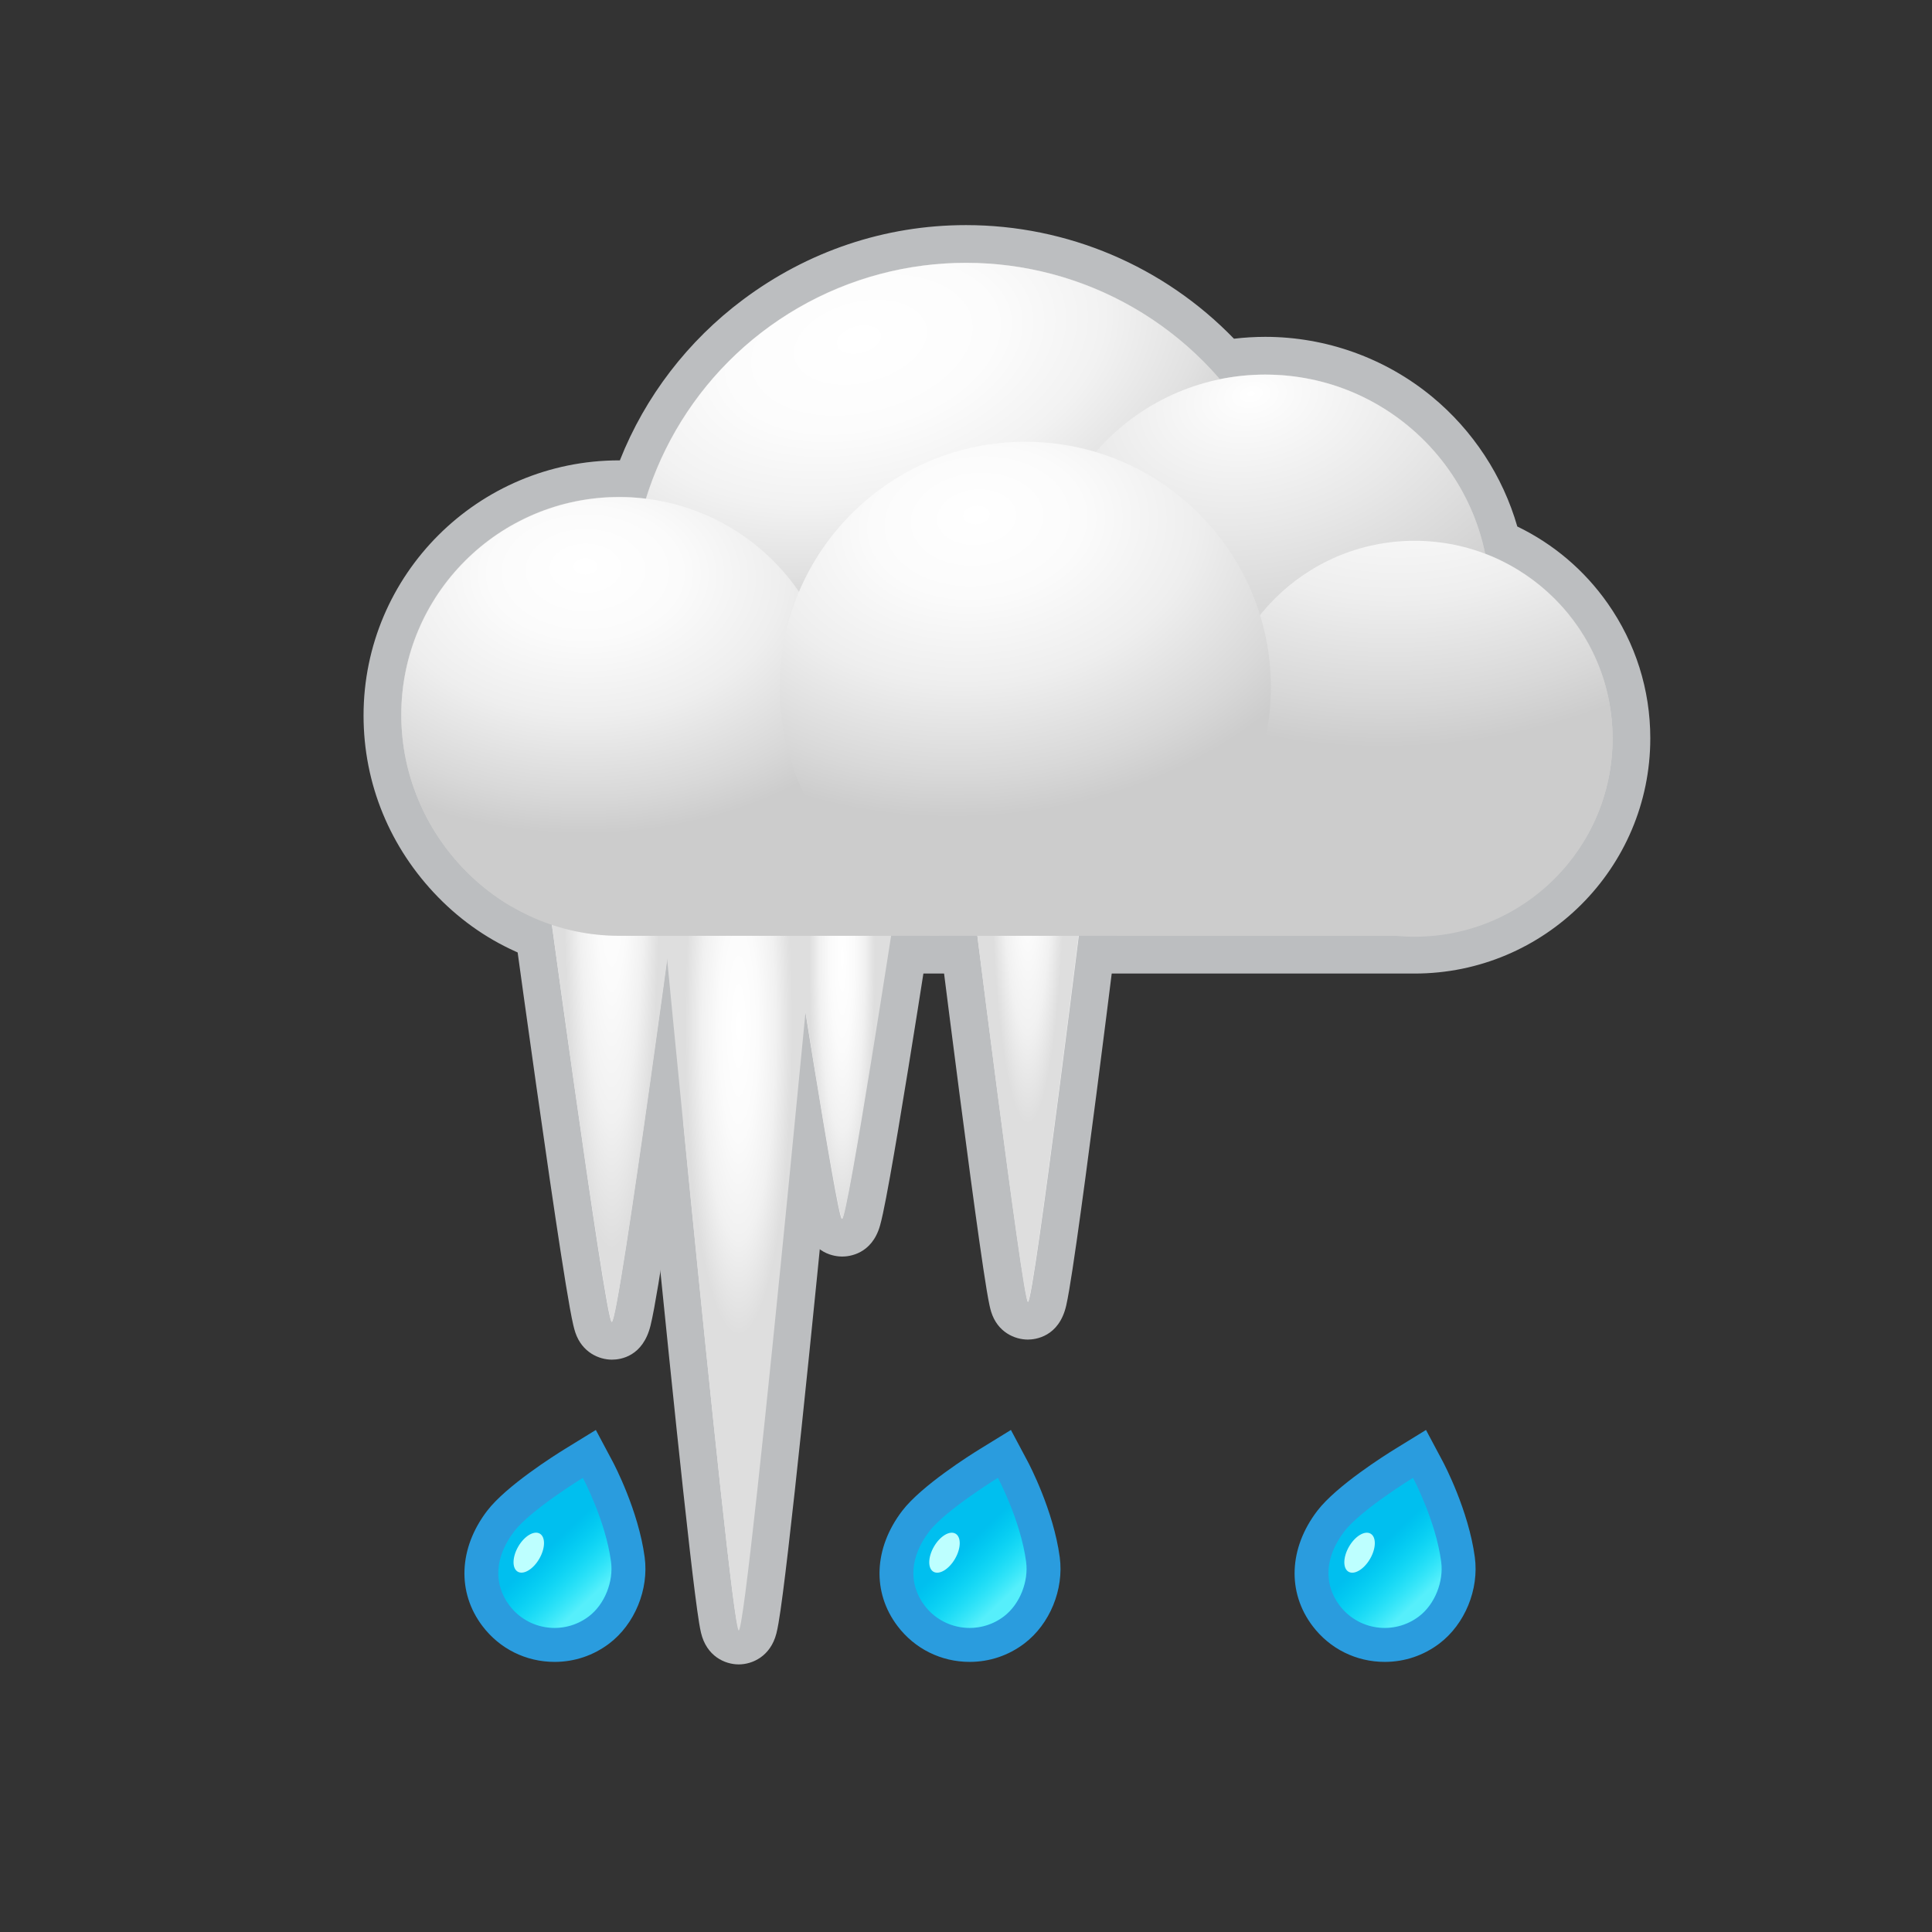 <?xml version="1.0" encoding="iso-8859-1"?>
<!-- Generator: Adobe Illustrator 16.0.4, SVG Export Plug-In . SVG Version: 6.00 Build 0)  -->
<!DOCTYPE svg PUBLIC "-//W3C//DTD SVG 1.1//EN" "http://www.w3.org/Graphics/SVG/1.1/DTD/svg11.dtd">
<svg version="1.1" id="Layer_1" xmlns="http://www.w3.org/2000/svg" xmlns:xlink="http://www.w3.org/1999/xlink" x="0px" y="0px"
	 width="512px" height="512px" viewBox="0 0 512 512" style="enable-background:new 0 0 512 512;" xml:space="preserve">
<rect x="0" y="0" width="512" height="512" fill="#333333" stroke="none"/>
<g id="raindrop_19_">
	<path style="fill:#00BFEF;" d="M146.977,435.917c-6.163,0-11.829-2.814-15.544-7.722c-5.58-7.363-5.122-16.732,1.225-25.062
		c4.713-6.175,17.953-14.41,19.447-15.329l4.078-2.508l2.25,4.226c0.26,0.488,6.395,12.106,7.952,23.764
		c0.931,6.997-2.143,14.501-7.647,18.676C155.319,434.55,151.253,435.917,146.977,435.917z"/>
	<path style="fill:#2A9CDE;" d="M154.462,391.637c0,0,5.996,11.257,7.463,22.244c0.687,5.165-1.603,11.23-5.906,14.494
		c-2.708,2.051-5.889,3.042-9.042,3.042c-4.532,0-9.01-2.047-11.957-5.938c-4.375-5.772-3.887-12.92,1.217-19.618
		C140.577,400.175,154.462,391.637,154.462,391.637 M157.904,378.955l-8.157,5.015c-2.557,1.572-15.568,9.753-20.665,16.431
		c-7.535,9.889-8.007,21.578-1.235,30.514c4.572,6.038,11.545,9.503,19.129,9.503c5.265,0,10.27-1.683,14.475-4.866
		c6.758-5.126,10.531-14.31,9.395-22.856c-1.664-12.457-8.166-24.771-8.441-25.288L157.904,378.955L157.904,378.955z"/>
</g>
<rect id="background_1_" style="fill:#929292;fill-opacity:0;" width="512" height="512"/>
<g id="raindrop_lolite_19_">
	<linearGradient id="SVGID_1_" gradientUnits="userSpaceOnUse" x1="141.727" y1="405.394" x2="164.095" y2="429.318">
		<stop  offset="0.18" style="stop-color:#00FFFF;stop-opacity:0"/>
		<stop  offset="0.417" style="stop-color:#31FFFF;stop-opacity:0.335"/>
		<stop  offset="0.71" style="stop-color:#73FFFF;stop-opacity:0.75"/>
	</linearGradient>
	<path style="fill:url(#SVGID_1_);" d="M154.462,391.637c0,0,5.996,11.257,7.463,22.244c0.687,5.165-1.603,11.23-5.906,14.494
		c-6.601,4.997-16.002,3.703-20.999-2.896c-4.375-5.772-3.887-12.92,1.217-19.618C140.577,400.175,154.462,391.637,154.462,391.637z
		"/>
</g>
<ellipse id="raindrop_hilite_10_" transform="matrix(0.501 -0.865 0.865 0.501 -286.093 326.678)" style="fill:#BDFFFF;" cx="140.3" cy="411.483" rx="5.83" ry="3.223"/>
<g id="raindrop_17_">
	<path style="fill:#00BFEF;" d="M256.978,435.917c-6.163,0-11.829-2.814-15.544-7.722c-5.58-7.364-5.122-16.733,1.225-25.062
		c4.713-6.175,17.952-14.41,19.446-15.329l4.079-2.508l2.25,4.226c0.261,0.489,6.395,12.106,7.952,23.763
		c0.931,6.998-2.143,14.502-7.646,18.677C265.319,434.55,261.253,435.917,256.978,435.917z"/>
	<path style="fill:#2A9CDE;" d="M264.462,391.637c0,0,5.995,11.257,7.464,22.244c0.687,5.165-1.603,11.23-5.906,14.495
		c-2.708,2.05-5.889,3.041-9.042,3.041c-4.532,0-9.01-2.047-11.957-5.938c-4.374-5.772-3.888-12.92,1.217-19.618
		C250.577,400.175,264.462,391.637,264.462,391.637 M267.904,378.954l-8.156,5.017c-2.557,1.571-15.568,9.752-20.665,16.429
		c-7.536,9.889-8.007,21.578-1.236,30.515c4.572,6.038,11.545,9.503,19.13,9.503c5.264,0,10.269-1.683,14.474-4.865
		c6.759-5.127,10.532-14.311,9.396-22.856c-1.666-12.458-8.166-24.771-8.442-25.289L267.904,378.954L267.904,378.954z"/>
</g>
<g id="raindrop_lolite_17_">
	<linearGradient id="SVGID_2_" gradientUnits="userSpaceOnUse" x1="251.727" y1="405.394" x2="274.096" y2="429.318">
		<stop  offset="0.18" style="stop-color:#00FFFF;stop-opacity:0"/>
		<stop  offset="0.417" style="stop-color:#31FFFF;stop-opacity:0.335"/>
		<stop  offset="0.71" style="stop-color:#73FFFF;stop-opacity:0.75"/>
	</linearGradient>
	<path style="fill:url(#SVGID_2_);" d="M264.462,391.637c0,0,5.995,11.257,7.464,22.244c0.687,5.165-1.603,11.23-5.906,14.495
		c-6.601,4.996-16.002,3.702-20.999-2.897c-4.374-5.772-3.888-12.92,1.217-19.618C250.577,400.175,264.462,391.637,264.462,391.637z
		"/>
</g>
<path id="raindrop_hilite_9_" style="fill:#BDFFFF;" d="M253.222,406.438c1.541,0.89,1.48,3.872-0.133,6.66
	c-1.615,2.785-4.172,4.32-5.71,3.43c-1.541-0.892-1.482-3.873,0.129-6.66C249.124,407.08,251.68,405.544,253.222,406.438z"/>
<g id="raindrop_15_">
	<path style="fill:#00BFEF;" d="M366.978,435.917c-6.163,0-11.829-2.814-15.545-7.722c-5.579-7.364-5.122-16.733,1.226-25.062
		c4.713-6.175,17.952-14.41,19.446-15.329l4.079-2.508l2.25,4.226c0.261,0.489,6.395,12.106,7.952,23.763
		c0.931,6.998-2.143,14.502-7.646,18.677C375.319,434.55,371.253,435.917,366.978,435.917z"/>
	<path style="fill:#2A9CDE;" d="M374.462,391.637c0,0,5.995,11.257,7.464,22.244c0.687,5.165-1.603,11.23-5.906,14.495
		c-2.708,2.05-5.889,3.041-9.042,3.041c-4.532,0-9.01-2.047-11.957-5.938c-4.374-5.772-3.888-12.92,1.217-19.618
		C360.577,400.175,374.462,391.637,374.462,391.637 M377.904,378.954l-8.156,5.017c-2.557,1.571-15.568,9.752-20.665,16.429
		c-7.535,9.889-8.007,21.578-1.235,30.515c4.571,6.038,11.545,9.503,19.13,9.503c5.264,0,10.269-1.683,14.474-4.865
		c6.759-5.127,10.532-14.311,9.396-22.856c-1.666-12.458-8.166-24.771-8.442-25.289L377.904,378.954L377.904,378.954z"/>
</g>
<g id="raindrop_lolite_15_">
	<linearGradient id="SVGID_3_" gradientUnits="userSpaceOnUse" x1="361.727" y1="405.394" x2="384.095" y2="429.318">
		<stop  offset="0.18" style="stop-color:#00FFFF;stop-opacity:0"/>
		<stop  offset="0.417" style="stop-color:#31FFFF;stop-opacity:0.335"/>
		<stop  offset="0.71" style="stop-color:#73FFFF;stop-opacity:0.75"/>
	</linearGradient>
	<path style="fill:url(#SVGID_3_);" d="M374.462,391.637c0,0,5.995,11.257,7.464,22.244c0.687,5.165-1.603,11.23-5.906,14.495
		c-6.601,4.996-16.002,3.702-20.999-2.897c-4.374-5.772-3.888-12.92,1.217-19.618C360.577,400.175,374.462,391.637,374.462,391.637z
		"/>
</g>
<path id="raindrop_hilite_8_" style="fill:#BDFFFF;" d="M363.222,406.438c1.541,0.89,1.48,3.872-0.133,6.66
	c-1.615,2.785-4.172,4.32-5.71,3.43c-1.541-0.892-1.482-3.873,0.129-6.66C359.124,407.08,361.68,405.544,363.222,406.438z"/>
<g>
	<path style="fill:#CCCCCC;" d="M164.103,253c-16.726,0-32.5-6.6-44.418-18.803c-11.827-12.11-18.34-27.972-18.34-44.775
		c0-34.605,28.153-62.728,62.758-62.728c1.167,0,2.36,0.051,3.571,0.124c6.167-17.174,17.472-32.499,32.151-43.494
		C216.139,71.106,235.563,64.651,256,64.651c26.349,0,51.383,11.052,69.143,30.422c3.353-0.531,6.761-0.798,10.168-0.798
		c29.588,0,55.479,20.384,62.571,48.844c20.723,9.074,34.462,29.777,34.462,52.538c0,31.686-25.777,57.343-57.462,57.343H164.103z"
		/>
	<path style="fill:#BCBEC0;" d="M256,69.655c26.892,0,50.99,11.956,67.272,30.841c3.888-0.799,7.914-1.22,12.038-1.22
		c28.741,0,52.722,20.385,58.271,47.484c19.737,7.535,33.762,26.513,33.762,48.896c0,28.975-23.488,52.343-52.462,52.343H164.103
		c-31.899,0-57.758-26.739-57.758-58.639c0-31.898,25.859-57.697,57.758-57.697c2.392,0,4.744,0.193,7.059,0.475
		C182.365,95.93,216.109,69.655,256,69.655 M256,59.655c-21.526,0-41.987,6.941-59.172,19.812C182.352,90.311,170.99,105,164.27,122
		c-0.056,0-0.111,0-0.167,0c-37.362,0-67.758,30.258-67.758,67.62c0,18.116,7.019,35.09,19.763,48.139
		C128.975,250.934,146.02,258,164.103,258h210.779c34.441,0,62.462-27.9,62.462-62.343c0-12.903-3.905-25.229-11.293-35.76
		c-6.172-8.798-14.382-15.744-23.951-20.372c-3.856-13.393-11.75-25.451-22.592-34.397c-12.4-10.232-28.097-15.859-44.197-15.859
		c-2.773,0-5.549,0.169-8.298,0.497C308.437,70.561,282.866,59.655,256,59.655L256,59.655z"/>
</g>
<g>
	<path style="fill:#EFEFEF;" d="M195.77,436.084c-4.448,0-5.15-4.291-5.57-6.854c-0.291-1.773-0.642-4.293-1.075-7.703
		c-0.785-6.175-1.827-15.241-3.099-26.946c-2.138-19.68-4.958-47.115-8.382-81.543c-5.828-58.605-11.462-117.972-11.518-118.565
		L165.606,189h60.319l-0.51,5.465c-0.056,0.593-5.605,59.962-11.392,118.568c-3.399,34.431-6.214,61.868-8.367,81.55
		c-1.281,11.711-2.339,20.781-3.146,26.961c-0.446,3.419-0.813,5.947-1.122,7.73C200.977,431.654,200.209,436.084,195.77,436.084z"
		/>
	<g>
		<path style="fill:#BCBEC0;" d="M220.218,194c0,0-22.04,237.084-24.558,237.084c-2.179,0-24.557-237.084-24.557-237.084H220
			 M231.414,184h-10.978h-49.333H160.11l1.038,10.944c0.056,0.593,5.691,59.972,11.52,118.587
			c3.425,34.443,6.247,61.894,8.387,81.589c1.275,11.735,2.321,20.832,3.109,27.037c0.441,3.47,0.801,6.047,1.101,7.881
			c0.187,1.136,0.349,1.986,0.513,2.675c1.466,6.179,6.299,8.371,9.992,8.371c3.627,0,8.417-2.143,9.975-8.182
			c0.187-0.722,0.368-1.604,0.57-2.775c0.321-1.852,0.698-4.447,1.153-7.936c0.812-6.214,1.875-15.319,3.159-27.064
			c2.154-19.699,4.971-47.154,8.372-81.603c5.788-58.619,11.339-118.001,11.394-118.594L231.414,184L231.414,184z"/>
	</g>
</g>
<g>
	<path style="fill:#EFEFEF;" d="M272.385,350c-4.481,0-5.111-3.79-5.983-9.035c-0.493-2.968-1.147-7.313-1.944-12.917
		c-1.335-9.393-3.096-22.481-5.232-38.902c-3.636-27.941-7.151-56.247-7.187-56.53L251.341,227h42.078l-0.686,5.607
		c-0.034,0.283-3.497,28.59-7.108,56.534c-2.122,16.425-3.88,29.517-5.225,38.911c-0.803,5.61-1.467,9.962-1.976,12.935
		C277.531,346.22,276.885,350,272.385,350z"/>
	<g>
		<path style="fill:#BCBEC0;" d="M287.885,232c0,0-13.872,113-15.442,113C271.083,345,257,232,257,232h31 M299.067,222h-11.297H257
			h-11.318l1.394,11.232c0.035,0.283,3.552,28.603,7.19,56.558c2.14,16.441,3.903,29.55,5.241,38.961
			c0.802,5.643,1.462,10.027,1.962,13.033c0.291,1.751,0.533,3.073,0.741,4.043c0.156,0.729,0.303,1.305,0.461,1.814
			c1.687,5.432,6.287,7.358,9.714,7.358c1.908,0,8.28-0.653,10.185-9.061c0.225-0.992,0.481-2.337,0.784-4.11
			c0.516-3.018,1.188-7.415,1.997-13.068c1.348-9.418,3.108-22.532,5.233-38.979c3.613-27.96,7.078-56.285,7.112-56.568L299.067,222
			L299.067,222z"/>
	</g>
</g>
<g>
	<path style="fill:#EFEFEF;" d="M223.195,328c-4.289,0-5.09-3.835-5.865-7.544c-0.459-2.199-1.066-5.41-1.805-9.546
		c-1.233-6.908-2.86-16.532-4.833-28.604c-3.356-20.53-6.601-41.329-6.633-41.536L203.16,235h40.058l-0.885,5.759
		c-0.032,0.208-3.229,21.009-6.562,41.542c-1.96,12.075-3.583,21.703-4.826,28.615c-0.745,4.143-1.362,7.361-1.836,9.567
		C228.316,324.179,227.496,328,223.195,328z"/>
	<g>
		<path style="fill:#BCBEC0;" d="M237.196,240c0,0-12.65,83-14.098,83C221.843,323,209,240,209,240h28 M249.045,230h-11.653H209
			h-11.68l1.799,11.541c0.033,0.208,3.28,21.024,6.639,41.573c1.977,12.096,3.607,21.744,4.846,28.676
			c0.757,4.242,1.357,7.411,1.833,9.688c0.284,1.361,0.525,2.404,0.736,3.19c2.082,7.731,8.198,8.332,10.022,8.332
			c1.803,0,7.853-0.591,10.017-8.195c0.234-0.824,0.484-1.864,0.787-3.272c0.492-2.292,1.103-5.476,1.868-9.731
			c1.248-6.94,2.876-16.596,4.841-28.698c3.336-20.555,6.536-41.376,6.568-41.584L249.045,230L249.045,230z"/>
	</g>
</g>
<g>
	<path style="fill:#EFEFEF;" d="M162.155,355.325c-4.121,0-5.054-3.991-5.36-5.303c-0.236-1.011-0.518-2.423-0.861-4.319
		c-0.611-3.368-1.42-8.301-2.406-14.663c-1.654-10.664-3.833-25.527-6.48-44.175c-4.503-31.73-8.856-63.874-8.899-64.195
		l-0.767-5.67h49.537l-0.755,5.661c-0.042,0.321-4.331,32.467-8.802,64.2c-2.627,18.65-4.804,33.517-6.469,44.185
		c-0.994,6.368-1.816,11.308-2.445,14.683C167.371,351.507,166.659,355.325,162.155,355.325z"/>
	<g>
		<path style="fill:#BCBEC0;" d="M181.104,222c0,0-17.056,128.325-19,128.325c-1.684,0-19-128.325-19-128.325H181 M192.628,212
			h-11.421h-38.104h-11.445l1.535,11.341c0.043,0.321,4.398,32.48,8.904,64.226c2.649,18.669,4.833,33.553,6.489,44.239
			c0.993,6.403,1.81,11.379,2.428,14.788c0.359,1.979,0.657,3.473,0.913,4.565c0.189,0.809,0.365,1.445,0.555,2.005
			c1.79,5.285,6.33,7.16,9.674,7.16c2.408,0,8.227-0.881,10.243-9.044c0.276-1.116,0.591-2.634,0.965-4.638
			c0.638-3.423,1.469-8.411,2.47-14.827c1.668-10.692,3.848-25.583,6.479-44.259c4.473-31.751,8.764-63.915,8.807-64.236
			L192.628,212L192.628,212z"/>
	</g>
</g>
<radialGradient id="SVGID_4_" cx="195.769" cy="272.042" r="14.302" gradientTransform="matrix(1 0 0 5.766 0 -1296.694)" gradientUnits="userSpaceOnUse">
	<stop  offset="0" style="stop-color:#FFFFFF"/>
	<stop  offset="0.362" style="stop-color:#FBFBFB"/>
	<stop  offset="0.686" style="stop-color:#F1F1F1"/>
	<stop  offset="0.994" style="stop-color:#DEDEDE"/>
	<stop  offset="1" style="stop-color:#DEDEDE"/>
</radialGradient>
<path style="fill:url(#SVGID_4_);" d="M220.437,195c0,0-22.148,237.084-24.667,237.084c-2.179,0-24.667-237.084-24.667-237.084
	H220.437z"/>
<radialGradient id="SVGID_5_" cx="272.385" cy="222.249" r="9.92" gradientTransform="matrix(1 0 0 7.882 0 -1531.571)" gradientUnits="userSpaceOnUse">
	<stop  offset="0" style="stop-color:#FFFFFF"/>
	<stop  offset="0.362" style="stop-color:#FBFBFB"/>
	<stop  offset="0.686" style="stop-color:#F1F1F1"/>
	<stop  offset="0.994" style="stop-color:#DEDEDE"/>
	<stop  offset="1" style="stop-color:#DEDEDE"/>
</radialGradient>
<path style="fill:url(#SVGID_5_);" d="M287.771,232c0,0-13.815,113-15.386,113C271.025,345,257,232,257,232H287.771z"/>
<radialGradient id="SVGID_6_" cx="223.196" cy="254" r="8.753" gradientTransform="matrix(1 0 0 7.654 0 -1690.223)" gradientUnits="userSpaceOnUse">
	<stop  offset="0" style="stop-color:#FFFFFF"/>
	<stop  offset="0.362" style="stop-color:#FBFBFB"/>
	<stop  offset="0.686" style="stop-color:#F1F1F1"/>
	<stop  offset="0.994" style="stop-color:#DEDEDE"/>
	<stop  offset="1" style="stop-color:#DEDEDE"/>
</radialGradient>
<path style="fill:url(#SVGID_6_);" d="M237.392,240c0,0-12.748,83-14.196,83C221.941,323,209,240,209,240H237.392z"/>
<radialGradient id="SVGID_7_" cx="162" cy="221.167" r="110.675" gradientTransform="matrix(-4.371139e-08 1 -0.117 -5.134209e-09 187.978 59.166)" gradientUnits="userSpaceOnUse">
	<stop  offset="0" style="stop-color:#FFFFFF"/>
	<stop  offset="0.362" style="stop-color:#FBFBFB"/>
	<stop  offset="0.686" style="stop-color:#F1F1F1"/>
	<stop  offset="0.994" style="stop-color:#DEDEDE"/>
	<stop  offset="1" style="stop-color:#DEDEDE"/>
</radialGradient>
<path style="fill:url(#SVGID_7_);" d="M181.207,222c0,0-17.107,128.325-19.052,128.325c-1.684,0-19.052-128.325-19.052-128.325
	H181.207z"/>
<g>
	<path style="fill:#CCCCCC;" d="M374.882,248c28.974,0,52.462-23.368,52.462-52.343c0-22.384-14.024-41.422-33.762-48.957
		c-5.55-27.1-29.53-47.454-58.271-47.454c-4.124,0-8.15,0.436-12.038,1.235C306.99,81.596,282.892,69.647,256,69.647
		c-39.891,0-73.635,26.309-84.838,62.518c-2.315-0.282-4.667-0.443-7.059-0.443c-31.899,0-57.758,25.739-57.758,57.638
		c0,31.899,25.859,58.64,57.758,58.64H374.882z"/>
</g>
<radialGradient id="SVGID_8_" cx="231.339" cy="97.184" r="73.975" fx="223.083" fy="98.422" gradientTransform="matrix(0.242 0.97 -1.629 0.406 333.799 -166.73)" gradientUnits="userSpaceOnUse">
	<stop  offset="0" style="stop-color:#FFFFFF"/>
	<stop  offset="0.289" style="stop-color:#FCFCFC"/>
	<stop  offset="0.518" style="stop-color:#F2F2F2"/>
	<stop  offset="0.727" style="stop-color:#E1E1E1"/>
	<stop  offset="0.907" style="stop-color:#CCCCCC"/>
</radialGradient>
<circle style="fill:url(#SVGID_8_);" cx="256" cy="158.448" r="88.793"/>
<radialGradient id="SVGID_9_" cx="333.402" cy="111.232" r="65.043" fx="326.069" fy="111.555" gradientTransform="matrix(0.185 0.983 -1.486 0.28 436.971 -247.533)" gradientUnits="userSpaceOnUse">
	<stop  offset="0" style="stop-color:#FFFFFF"/>
	<stop  offset="0.486" style="stop-color:#E8E8E8"/>
	<stop  offset="1" style="stop-color:#CCCCCC"/>
</radialGradient>
<circle style="fill:url(#SVGID_9_);" cx="335.311" cy="158.759" r="59.482"/>
<radialGradient id="SVGID_10_" cx="374.523" cy="117.196" r="80.416" fx="365.449" fy="117.104" gradientTransform="matrix(0.093 0.996 -1.452 0.135 509.972 -271.546)" gradientUnits="userSpaceOnUse">
	<stop  offset="0" style="stop-color:#FFFFFF"/>
	<stop  offset="0.272" style="stop-color:#FBFBFB"/>
	<stop  offset="0.563" style="stop-color:#EEEEEE"/>
	<stop  offset="0.862" style="stop-color:#D8D8D8"/>
	<stop  offset="1" style="stop-color:#CCCCCC"/>
</radialGradient>
<circle style="fill:url(#SVGID_10_);" cx="374.881" cy="195.778" r="52.462"/>
<radialGradient id="SVGID_11_" cx="155.168" cy="157.065" r="63.938" fx="147.953" fy="156.991" gradientTransform="matrix(0.005 1 -1.458 0.008 383.321 0.642)" gradientUnits="userSpaceOnUse">
	<stop  offset="0" style="stop-color:#FFFFFF"/>
	<stop  offset="0.272" style="stop-color:#FBFBFB"/>
	<stop  offset="0.563" style="stop-color:#EEEEEE"/>
	<stop  offset="0.862" style="stop-color:#D8D8D8"/>
	<stop  offset="1" style="stop-color:#CCCCCC"/>
</radialGradient>
<circle style="fill:url(#SVGID_11_);" cx="164.103" cy="189.482" r="57.758"/>
<radialGradient id="SVGID_12_" cx="259.67" cy="144.363" r="72.042" fx="251.541" fy="144.463" gradientTransform="matrix(0.097 0.995 -1.428 0.139 440.635 -134.139)" gradientUnits="userSpaceOnUse">
	<stop  offset="0" style="stop-color:#FFFFFF"/>
	<stop  offset="0.272" style="stop-color:#FBFBFB"/>
	<stop  offset="0.563" style="stop-color:#EEEEEE"/>
	<stop  offset="0.862" style="stop-color:#D8D8D8"/>
	<stop  offset="1" style="stop-color:#CCCCCC"/>
</radialGradient>
<circle style="fill:url(#SVGID_12_);" cx="271.707" cy="182.155" r="65.086"/>
</svg>
